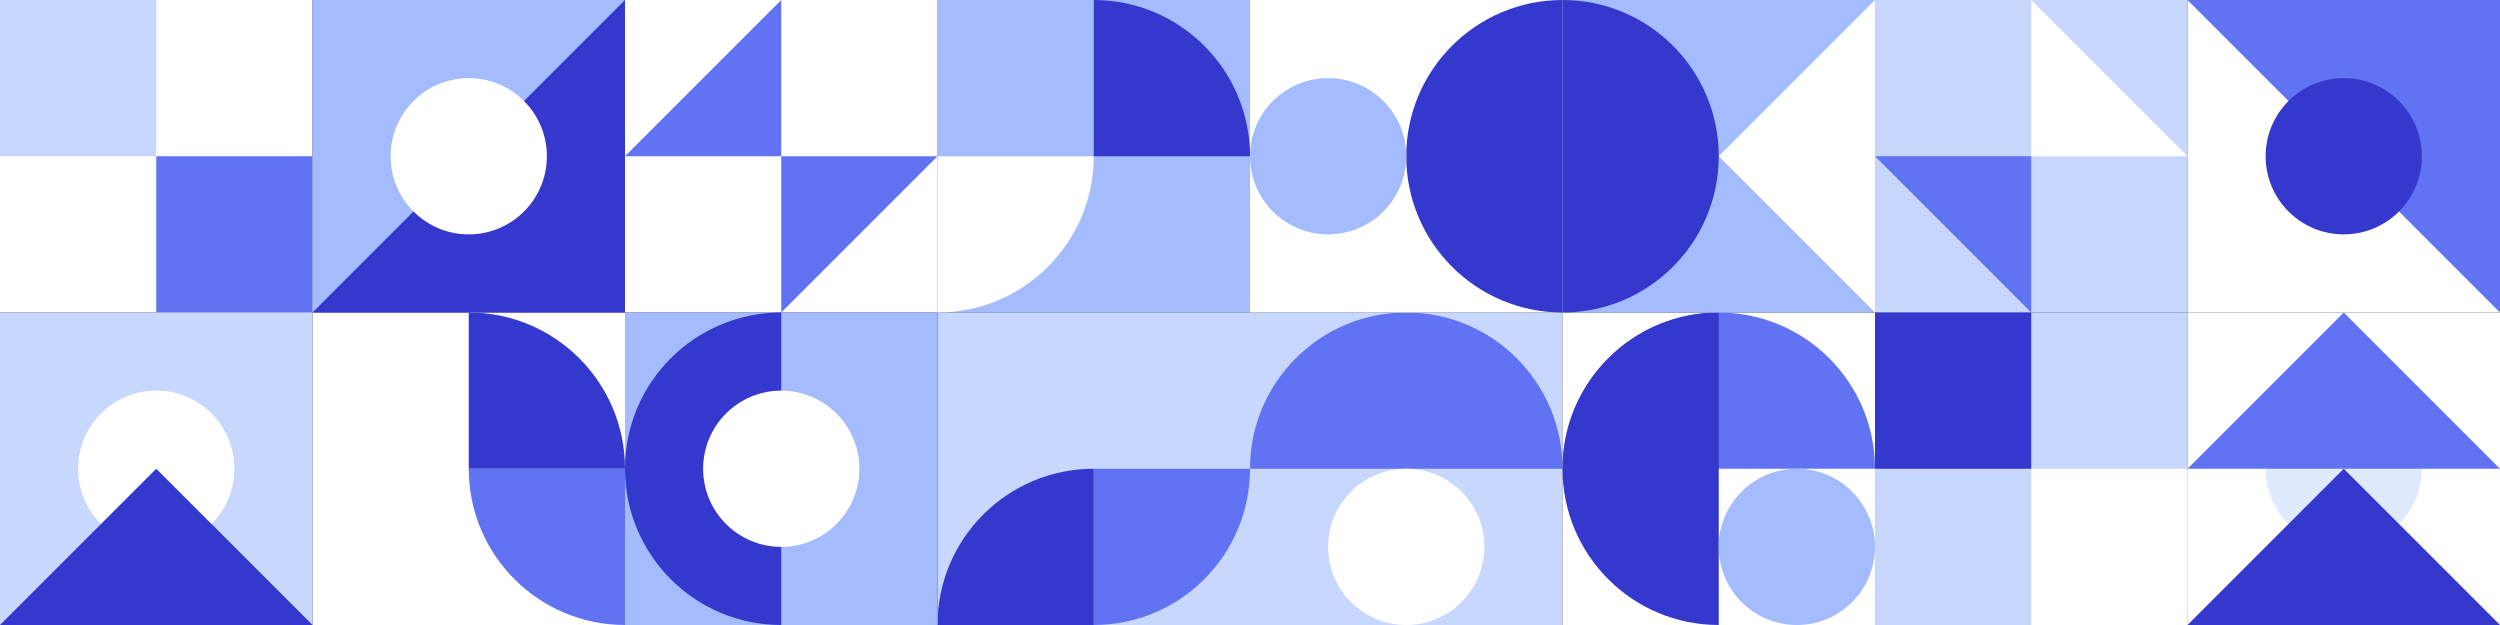 <svg width="1216" height="304" viewBox="0 0 1216 304" fill="none" xmlns="http://www.w3.org/2000/svg">
<rect x="0" y="0" width="1216" height="304" fill="#333333" stroke="none"/>
<rect width="152" height="152" transform="translate(456)" fill="#A4BCFD"/>
<path d="M456 76H532C532 117.974 497.974 152 456 152V76Z" fill="white"/>
<path d="M532 0C573.974 0 608 34.026 608 76H532V0Z" fill="#3538CD"/>
<rect width="152" height="152" transform="translate(456 152)" fill="#C7D7FE"/>
<path d="M532 228H608C608 269.974 573.974 304 532 304V228Z" fill="#6172F3"/>
<path d="M532 228C490.026 228 456 262.026 456 304H532V228Z" fill="#3538CD"/>
<rect width="152" height="152" transform="translate(152 152)" fill="white"/>
<path d="M304 228H228C228 269.974 262.026 304 304 304V228Z" fill="#6172F3"/>
<path d="M228 152C269.974 152 304 186.026 304 228H228V152Z" fill="#3538CD"/>
<rect width="152" height="152" transform="translate(304)" fill="white"/>
<path d="M380 76H456L380 152V76Z" fill="#6172F3"/>
<path d="M380 0V76H304L380 0Z" fill="#6172F3"/>
<rect width="152" height="152" transform="translate(304 152)" fill="#A4BCFD"/>
<path d="M380 304C338.026 304 304 269.974 304 228C304 186.026 338.026 152 380 152V304Z" fill="#3538CD"/>
<circle cx="380" cy="228" r="38" fill="white"/>
<rect width="152" height="152" fill="white"/>
<rect x="76" y="76" width="76" height="76" fill="#6172F3"/>
<rect width="76" height="76" fill="#C7D7FE"/>
<rect width="152" height="152" transform="translate(0 152)" fill="#C7D7FE"/>
<circle cx="76" cy="228" r="38" fill="white"/>
<path d="M152 304H0L76 228L152 304Z" fill="#3538CD"/>
<rect width="152" height="152" transform="translate(152)" fill="#A4BCFD"/>
<path d="M304 0V152H152L304 0Z" fill="#3538CD"/>
<circle cx="228" cy="76" r="38" fill="white"/>
<rect width="152" height="152" transform="translate(912)" fill="#C7D7FE"/>
<path d="M988 76L988 0L1064 76L988 76Z" fill="white"/>
<path d="M912 76L988 76V152L912 76Z" fill="#6172F3"/>
<rect width="152" height="152" transform="translate(608 152)" fill="#C7D7FE"/>
<path d="M608 228C608 186.026 642.026 152 684 152C725.974 152 760 186.026 760 228L608 228Z" fill="#6172F3"/>
<ellipse cx="684" cy="266" rx="38" ry="38" fill="white"/>
<rect width="152" height="152" transform="translate(760 152)" fill="white"/>
<path d="M760 228C760 186.026 794.026 152 836 152C877.974 152 912 186.026 912 228L760 228Z" fill="#6172F3"/>
<path d="M836 304C794.026 304 760 269.974 760 228C760 186.026 794.026 152 836 152V304Z" fill="#3538CD"/>
<ellipse cx="874" cy="266" rx="38" ry="38" fill="#A4BCFD"/>
<rect width="152" height="152" transform="translate(608)" fill="white"/>
<path d="M760 152C718.026 152 684 117.974 684 76C684 34.026 718.026 0 760 0V152Z" fill="#3538CD"/>
<circle cx="646" cy="76" r="38" fill="#A4BCFD"/>
<rect width="152" height="152" transform="translate(760)" fill="#A4BCFD"/>
<path d="M760 152C801.974 152 836 117.974 836 76C836 34.026 801.974 0 760 0V152Z" fill="#3538CD"/>
<path d="M912 -1.85809e-05L912 152L836 76L912 -1.85809e-05Z" fill="white"/>
<rect width="152" height="152" transform="translate(912 152)" fill="#C7D7FE"/>
<rect x="912" y="152" width="76" height="76" fill="#3538CD"/>
<rect x="988" y="228" width="76" height="76" fill="white"/>
<rect width="152" height="152" transform="translate(1064 152)" fill="white"/>
<circle cx="1140" cy="228" r="38" fill="#E0EAFF"/>
<path d="M1216 304H1064L1140 228L1216 304Z" fill="#3538CD"/>
<path d="M1216 228H1064L1140 152L1216 228Z" fill="#6172F3"/>
<rect width="152" height="152" transform="translate(1064)" fill="white"/>
<path d="M1064 0L1216 -6.64413e-06L1216 152L1064 0Z" fill="#6172F3"/>
<circle cx="1140" cy="76" r="38" fill="#3538CD"/>
</svg>
